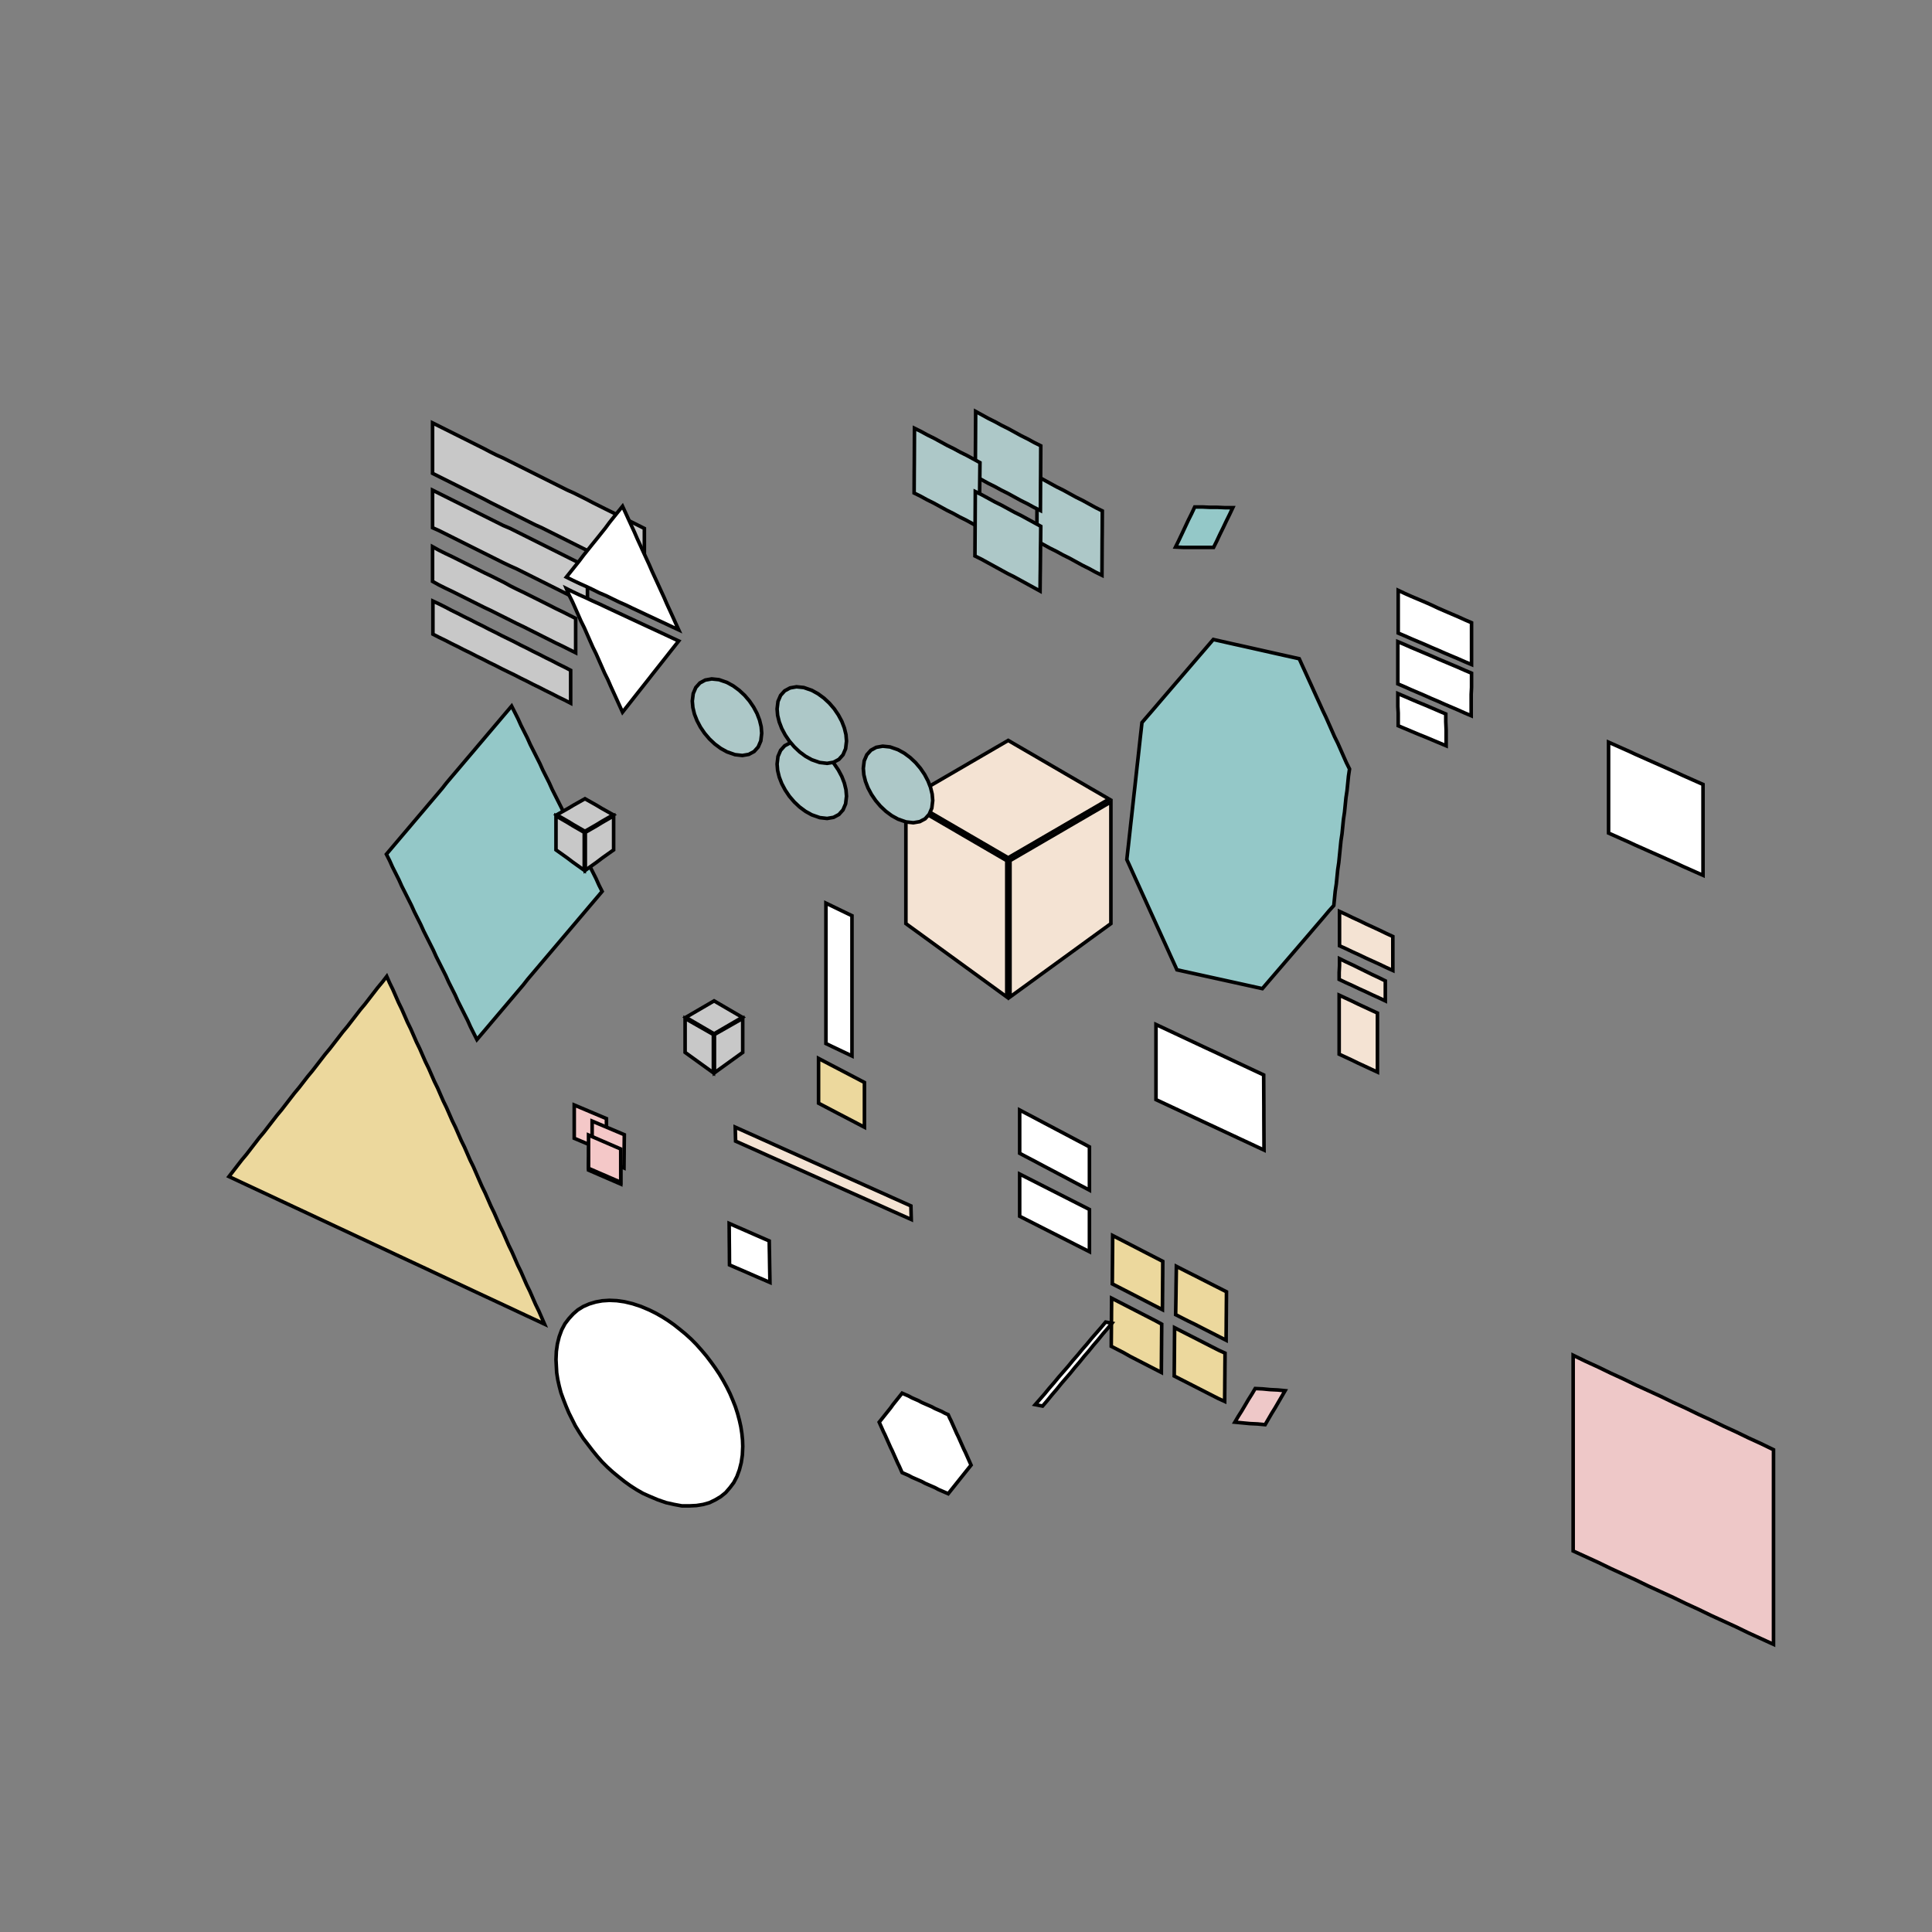 <!DOCTYPE svg>
<svg xmlns="http://www.w3.org/2000/svg" xmlns:xlink="http://www.w3.org/1999/xlink" width="1080" height="1080">
<rect width="100%" height="100%" fill="#808080" stroke="none"/>
<g transform="translate(540,540)">
<g transform="scale(2,2)">
<path stroke="rgb(0,0,0)" stroke-opacity="1" fill="rgb(148,200,200)" fill-opacity="1" id="bb1_2_" d="M-127 -72.65 L-126.1 -70.87 L-125.2 -69.08 L-124.4 -67.29 L-123.5 -65.51 L-122.6 -63.72 L-121.8 -61.93 L-120.9 -60.15 L-120 -58.36 L-119.1 -56.58 L-118.3 -54.79 L-117.4 -53 L-116.5 -51.22 L-115.7 -49.43 L-114.8 -47.64 L-113.9 -45.86 L-113 -44.07 L-112.2 -42.28 L-111.3 -40.5 L-110.4 -38.71 L-109.5 -36.92 L-108.7 -35.14 L-107.8 -33.35 L-106.9 -31.57 L-106.1 -29.78 L-105.2 -27.99 L-104.3 -26.21 L-103.4 -24.42 L-102.6 -22.63 L-101.7 -20.85 L-103 -19.31 L-104.3 -17.78 L-105.6 -16.25 L-106.9 -14.71 L-108.2 -13.18 L-109.5 -11.64 L-110.8 -10.11 L-112.1 -8.577 L-113.4 -7.043 L-114.7 -5.51 L-116 -3.976 L-117.3 -2.442 L-118.6 -0.909 L-119.9 0.625 L-121.2 2.159 L-122.5 3.692 L-123.7 5.226 L-125 6.76 L-126.3 8.293 L-127.6 9.827 L-128.9 11.36 L-130.2 12.89 L-131.5 14.43 L-132.8 15.96 L-134.1 17.5 L-135.4 19.03 L-136.7 20.56 L-137.6 18.78 L-138.5 16.99 L-139.3 15.2 L-140.2 13.42 L-141.1 11.63 L-142 9.844 L-142.8 8.057 L-143.7 6.271 L-144.6 4.485 L-145.4 2.698 L-146.3 0.912 L-147.2 -0.875 L-148.1 -2.661 L-148.9 -4.448 L-149.8 -6.234 L-150.7 -8.021 L-151.6 -9.807 L-152.4 -11.59 L-153.3 -13.38 L-154.2 -15.17 L-155 -16.95 L-155.9 -18.74 L-156.8 -20.53 L-157.7 -22.31 L-158.5 -24.1 L-159.4 -25.89 L-160.3 -27.67 L-161.1 -29.46 L-162 -31.24 L-160.7 -32.78 L-159.4 -34.31 L-158.1 -35.85 L-156.8 -37.38 L-155.5 -38.91 L-154.2 -40.45 L-152.9 -41.98 L-151.6 -43.51 L-150.3 -45.05 L-149 -46.58 L-147.7 -48.11 L-146.4 -49.65 L-145.2 -51.18 L-143.9 -52.72 L-142.6 -54.25 L-141.3 -55.78 L-140 -57.32 L-138.7 -58.85 L-137.4 -60.38 L-136.1 -61.92 L-134.8 -63.45 L-133.5 -64.99 L-132.2 -66.52 L-130.9 -68.05 L-129.6 -69.59 L-128.3 -71.12 L-127 -72.65 Z " />
<path stroke="rgb(0,0,0)" stroke-opacity="1" fill="rgb(236,216,157)" fill-opacity="1" id="pr2_1_" d="M72.7 104.6 L70.94 103.7 L69.18 102.8 L67.41 101.9 L65.65 101 L63.89 100.1 L62.13 99.25 L60.36 98.35 L58.6 97.45 L58.63 95.52 L58.66 93.59 L58.69 91.66 L58.71 89.74 L58.74 87.81 L58.77 85.88 L58.8 83.95 L60.55 84.84 L62.3 85.73 L64.05 86.61 L65.8 87.5 L67.55 88.39 L69.3 89.28 L71.05 90.16 L72.8 91.05 L72.79 92.99 L72.77 94.94 L72.76 96.88 L72.74 98.82 L72.73 100.8 L72.71 102.7 L72.7 104.6 Z " />
<path stroke="rgb(0,0,0)" stroke-opacity="1" fill="rgb(236,216,157)" fill-opacity="1" id="pr1_1_" d="M54.9 96.06 L53.15 95.16 L51.4 94.26 L49.65 93.36 L47.9 92.45 L46.15 91.55 L44.4 90.65 L42.65 89.75 L40.89 88.85 L40.91 86.92 L40.92 84.99 L40.94 83.06 L40.95 81.13 L40.97 79.2 L40.98 77.27 L40.99 75.34 L42.75 76.24 L44.5 77.14 L46.25 78.04 L48 78.94 L49.75 79.85 L51.5 80.75 L53.25 81.65 L55 82.55 L54.99 84.48 L54.98 86.41 L54.96 88.34 L54.95 90.27 L54.93 92.2 L54.92 94.13 L54.9 96.06 Z " />
<path stroke="rgb(0,0,0)" stroke-opacity="1" fill="rgb(236,216,157)" fill-opacity="1" id="pr3_1_" d="M54.6 113.6 L52.85 112.7 L51.1 111.8 L49.35 110.9 L47.6 110 L45.85 109.1 L44.1 108.1 L42.35 107.2 L40.6 106.3 L40.61 104.4 L40.63 102.5 L40.64 100.6 L40.66 98.64 L40.67 96.71 L40.69 94.78 L40.7 92.85 L42.45 93.75 L44.2 94.65 L45.95 95.55 L47.7 96.45 L49.45 97.35 L51.2 98.25 L52.95 99.15 L54.7 100.1 L54.69 102 L54.67 103.9 L54.66 105.8 L54.64 107.8 L54.63 109.7 L54.61 111.6 L54.6 113.6 Z " />
<path stroke="rgb(0,0,0)" stroke-opacity="1" fill="rgb(236,216,157)" fill-opacity="1" id="pr4_1_" d="M72.3 121.7 L70.54 120.9 L68.77 120 L67.01 119.1 L65.25 118.2 L63.49 117.3 L61.73 116.4 L59.96 115.5 L58.2 114.6 L58.21 112.7 L58.23 110.8 L58.24 108.9 L58.26 106.9 L58.27 105 L58.29 103.1 L58.3 101.1 L60.06 102 L61.82 102.9 L63.59 103.8 L65.35 104.7 L67.11 105.6 L68.87 106.5 L70.64 107.4 L72.4 108.2 L72.39 110.2 L72.37 112.1 L72.36 114 L72.34 116 L72.33 117.9 L72.31 119.8 L72.3 121.7 Z " />
<path stroke="rgb(0,0,0)" stroke-opacity="1" fill="rgb(238,200,200)" fill-opacity="1" id="ll1_1_" d="M225.7 189.6 L222.2 188 L218.7 186.4 L215.2 184.7 L211.7 183.1 L208.2 181.5 L204.7 179.8 L201.2 178.2 L197.7 176.5 L194.2 174.9 L190.7 173.3 L187.2 171.6 L183.7 170 L180.2 168.4 L176.7 166.7 L173.2 165.1 L169.7 163.5 L169.7 159.6 L169.7 155.7 L169.7 151.8 L169.7 147.8 L169.7 143.9 L169.7 140 L169.7 136.1 L169.7 132.2 L169.7 128.3 L169.7 124.4 L169.7 120.5 L169.7 116.6 L169.7 112.7 L169.7 108.8 L173.2 110.5 L176.7 112.1 L180.2 113.8 L183.7 115.4 L187.2 117.1 L190.7 118.7 L194.2 120.3 L197.7 122 L201.2 123.6 L204.7 125.3 L208.2 126.9 L211.7 128.6 L215.2 130.2 L218.7 131.9 L222.2 133.5 L225.7 135.2 L225.7 139.1 L225.7 143 L225.7 146.8 L225.7 150.7 L225.7 154.6 L225.7 158.5 L225.7 162.4 L225.7 166.3 L225.7 170.2 L225.7 174.1 L225.7 178 L225.7 181.9 L225.7 185.7 L225.7 189.6 Z " />
<path stroke="rgb(0,0,0)" stroke-opacity="1" fill="rgb(255,255,255)" fill-opacity="1" id="cl1_1_" d="M40.79 99.84 L39.5 101.4 L38.2 102.9 L36.91 104.5 L35.62 106 L34.33 107.6 L33.03 109.1 L31.74 110.7 L30.45 112.2 L29.16 113.8 L27.86 115.3 L26.57 116.8 L25.28 118.4 L23.99 119.9 L22.69 121.5 L21.4 123 L19.35 122.6 L20.66 121.1 L21.97 119.6 L23.28 118 L24.59 116.5 L25.91 114.9 L27.22 113.4 L28.53 111.9 L29.84 110.3 L31.15 108.8 L32.47 107.2 L33.78 105.7 L35.09 104.1 L36.4 102.6 L37.71 101.1 L39.03 99.52 L40.79 99.84 Z " />
<path stroke="rgb(0,0,0)" stroke-opacity="1" fill="rgb(255,255,255)" fill-opacity="1" id="a5_2_" d="M206 -50.75 L204.1 -51.59 L202.2 -52.44 L200.3 -53.28 L198.5 -54.12 L196.6 -54.96 L194.7 -55.81 L192.8 -56.65 L190.9 -57.49 L189 -58.34 L187.1 -59.18 L185.3 -60.02 L183.4 -60.86 L181.5 -61.71 L179.6 -62.55 L179.6 -60.6 L179.6 -58.64 L179.6 -56.69 L179.6 -54.73 L179.6 -52.78 L179.6 -50.83 L179.6 -48.87 L179.6 -46.92 L179.6 -44.97 L179.6 -43.01 L179.6 -41.06 L179.6 -39.1 L179.6 -37.15 L181.5 -36.31 L183.4 -35.46 L185.3 -34.62 L187.1 -33.78 L189 -32.94 L190.9 -32.09 L192.8 -31.25 L194.7 -30.41 L196.6 -29.56 L198.5 -28.72 L200.3 -27.88 L202.2 -27.04 L204.1 -26.19 L206 -25.35 L206 -27.3 L206 -29.26 L206 -31.21 L206 -33.17 L206 -35.12 L206 -37.07 L206 -39.03 L206 -40.98 L206 -42.93 L206 -44.89 L206 -46.84 L206 -48.8 L206 -50.75 Z " />
<path stroke="rgb(0,0,0)" stroke-opacity="1" fill="rgb(255,255,255)" fill-opacity="1" id="a6_2_" d="M83.3 51.45 L81.52 50.62 L79.75 49.79 L77.97 48.96 L76.19 48.13 L74.42 47.3 L72.64 46.47 L70.86 45.64 L69.09 44.81 L67.31 43.99 L65.54 43.16 L63.76 42.33 L61.98 41.5 L60.21 40.67 L58.43 39.84 L56.65 39.01 L54.88 38.18 L53.1 37.35 L53.1 35.25 L53.1 33.15 L53.1 31.05 L53.1 28.95 L53.1 26.85 L53.1 24.75 L53.1 22.65 L53.1 20.55 L53.1 18.45 L53.1 16.35 L54.87 17.18 L56.64 18.01 L58.41 18.84 L60.18 19.67 L61.95 20.5 L63.72 21.33 L65.49 22.16 L67.26 22.99 L69.04 23.81 L70.81 24.64 L72.58 25.47 L74.35 26.3 L76.12 27.13 L77.89 27.96 L79.66 28.79 L81.43 29.62 L83.2 30.45 L83.21 32.36 L83.22 34.27 L83.23 36.18 L83.24 38.09 L83.25 40 L83.25 41.9 L83.26 43.81 L83.27 45.72 L83.28 47.63 L83.29 49.54 L83.3 51.45 Z " />
<path stroke="rgb(0,0,0)" stroke-opacity="1" fill="rgb(148,200,200)" fill-opacity="1" id="rtr1_2_" d="M74.57 -128.1 L73.67 -126.2 L72.78 -124.4 L71.88 -122.5 L70.99 -120.7 L70.1 -118.8 L69.2 -117 L67.07 -117 L64.95 -117 L62.82 -117 L60.69 -117 L58.57 -117.1 L59.46 -118.9 L60.36 -120.8 L61.25 -122.7 L62.14 -124.6 L63.04 -126.4 L63.93 -128.3 L66.06 -128.3 L68.19 -128.2 L70.31 -128.2 L72.44 -128.1 L74.57 -128.1 Z " />
<path stroke="rgb(0,0,0)" stroke-opacity="1" fill="rgb(238,200,200)" fill-opacity="1" id="sg1_2_" d="M75.15 127.5 L76.09 125.9 L77.04 124.4 L77.99 122.8 L78.93 121.2 L79.88 119.7 L80.83 118.1 L82.92 118.2 L85.01 118.4 L87.1 118.5 L89.19 118.7 L88.26 120.3 L87.33 121.9 L86.4 123.5 L85.47 125 L84.54 126.6 L83.61 128.2 L81.49 128 L79.38 127.9 L77.26 127.7 L75.15 127.5 Z " />
<path stroke="rgb(0,0,0)" stroke-opacity="1" fill="rgb(255,255,255)" fill-opacity="1" id="a12_2_" d="M-54.8 88.45 L-56.68 87.63 L-58.57 86.82 L-60.45 86 L-62.33 85.18 L-64.22 84.37 L-66.1 83.55 L-66.12 81.62 L-66.13 79.68 L-66.15 77.75 L-66.17 75.82 L-66.18 73.88 L-66.2 71.95 L-64.33 72.77 L-62.47 73.58 L-60.6 74.4 L-58.73 75.22 L-56.87 76.03 L-55 76.85 L-54.97 78.78 L-54.93 80.72 L-54.9 82.65 L-54.87 84.58 L-54.83 86.52 L-54.8 88.45 Z " />
<path stroke="rgb(0,0,0)" stroke-opacity="1" fill="rgb(255,255,255)" fill-opacity="1" id="secscl1_2_" d="M-31.87 25.15 L-32.78 24.71 L-33.69 24.28 L-34.6 23.85 L-35.51 23.41 L-36.42 22.98 L-37.33 22.55 L-38.24 22.11 L-39.15 21.68 L-39.15 20.7 L-39.15 19.72 L-39.15 18.73 L-39.15 17.75 L-39.15 16.77 L-39.15 15.79 L-39.15 14.81 L-39.15 13.83 L-39.15 12.85 L-39.15 11.86 L-39.15 10.88 L-39.15 9.902 L-39.15 8.921 L-39.15 7.94 L-39.15 6.958 L-39.15 5.977 L-39.15 4.996 L-39.15 4.015 L-39.15 3.033 L-39.15 2.052 L-39.15 1.071 L-39.15 0.089 L-39.15 -0.892 L-39.15 -1.873 L-39.15 -2.854 L-39.15 -3.836 L-39.15 -4.817 L-39.15 -5.798 L-39.15 -6.78 L-39.15 -7.761 L-39.15 -8.742 L-39.15 -9.723 L-39.15 -10.7 L-39.15 -11.69 L-39.15 -12.67 L-39.15 -13.65 L-39.15 -14.63 L-39.15 -15.61 L-39.15 -16.59 L-39.15 -17.57 L-38.24 -17.13 L-37.33 -16.69 L-36.42 -16.25 L-35.51 -15.81 L-34.6 -15.37 L-33.69 -14.93 L-32.78 -14.49 L-31.87 -14.06 L-31.87 -13.07 L-31.87 -12.09 L-31.87 -11.11 L-31.87 -10.13 L-31.87 -9.155 L-31.87 -8.175 L-31.87 -7.195 L-31.87 -6.215 L-31.87 -5.235 L-31.87 -4.255 L-31.87 -3.274 L-31.87 -2.294 L-31.87 -1.314 L-31.87 -0.334 L-31.87 0.646 L-31.87 1.626 L-31.87 2.606 L-31.87 3.586 L-31.87 4.566 L-31.87 5.546 L-31.87 6.526 L-31.87 7.506 L-31.87 8.486 L-31.87 9.466 L-31.87 10.45 L-31.87 11.43 L-31.87 12.41 L-31.87 13.39 L-31.87 14.37 L-31.87 15.35 L-31.87 16.33 L-31.87 17.31 L-31.87 18.29 L-31.87 19.27 L-31.87 20.25 L-31.87 21.23 L-31.87 22.21 L-31.87 23.19 L-31.87 24.17 L-31.87 25.15 Z " />
<path stroke="rgb(0,0,0)" stroke-opacity="1" fill="rgb(255,255,255)" fill-opacity="1" id="a7_1_" d="M141.3 -84.25 L139.4 -85.05 L137.6 -85.85 L135.7 -86.65 L133.8 -87.45 L132 -88.25 L130.1 -89.05 L128.3 -89.85 L126.4 -90.65 L124.5 -91.45 L122.7 -92.25 L120.8 -93.05 L120.8 -95.03 L120.8 -97.02 L120.8 -99 L120.8 -101 L120.8 -103 L120.8 -105 L122.7 -104.1 L124.5 -103.3 L126.4 -102.5 L128.3 -101.7 L130.1 -100.9 L132 -100 L133.8 -99.22 L135.7 -98.4 L137.6 -97.59 L139.4 -96.77 L141.3 -95.95 L141.3 -94 L141.3 -92.05 L141.3 -90.1 L141.3 -88.15 L141.3 -86.2 L141.3 -84.25 Z " />
<path stroke="rgb(0,0,0)" stroke-opacity="1" fill="rgb(255,255,255)" fill-opacity="1" id="a8_1_" d="M141.2 -69.95 L139.3 -70.76 L137.5 -71.57 L135.6 -72.38 L133.7 -73.19 L131.9 -74 L130 -74.8 L128.2 -75.61 L126.3 -76.42 L124.4 -77.23 L122.6 -78.04 L120.7 -78.85 L120.7 -80.82 L120.7 -82.78 L120.7 -84.75 L120.7 -86.72 L120.7 -88.68 L120.7 -90.65 L122.6 -89.85 L124.4 -89.05 L126.3 -88.25 L128.2 -87.45 L130.1 -86.65 L131.9 -85.85 L133.8 -85.05 L135.7 -84.25 L137.6 -83.45 L139.4 -82.65 L141.3 -81.85 L141.3 -79.87 L141.3 -77.88 L141.2 -75.9 L141.2 -73.92 L141.2 -71.93 L141.2 -69.95 Z " />
<path stroke="rgb(0,0,0)" stroke-opacity="1" fill="rgb(255,255,255)" fill-opacity="1" id="a9_1_" d="M134.2 -61.55 L132.3 -62.35 L130.4 -63.15 L128.5 -63.95 L126.5 -64.75 L124.6 -65.55 L122.7 -66.35 L120.8 -67.15 L120.8 -68.95 L120.8 -70.75 L120.7 -72.55 L120.7 -74.35 L120.7 -76.15 L122.6 -75.34 L124.5 -74.52 L126.4 -73.71 L128.4 -72.89 L130.3 -72.08 L132.2 -71.26 L134.1 -70.45 L134.1 -68.23 L134.2 -66 L134.2 -63.77 L134.2 -61.55 Z " />
<path stroke="rgb(0,0,0)" stroke-opacity="1" fill="rgb(255,255,255)" fill-opacity="1" id="a17_1_" d="M34.5 62.65 L32.73 61.71 L30.95 60.78 L29.18 59.84 L27.41 58.9 L25.64 57.97 L23.86 57.03 L22.09 56.1 L20.32 55.16 L18.55 54.22 L16.77 53.29 L15 52.35 L15 50.33 L15 48.32 L15 46.3 L15 44.28 L15 42.27 L15 40.25 L16.77 41.19 L18.55 42.12 L20.32 43.06 L22.09 44 L23.86 44.93 L25.64 45.87 L27.41 46.8 L29.18 47.74 L30.95 48.68 L32.73 49.61 L34.5 50.55 L34.5 52.57 L34.5 54.58 L34.5 56.6 L34.5 58.62 L34.5 60.63 L34.5 62.65 Z " />
<path stroke="rgb(0,0,0)" stroke-opacity="1" fill="rgb(255,255,255)" fill-opacity="1" id="a16_1_" d="M34.5 79.85 L32.73 78.95 L30.95 78.05 L29.18 77.15 L27.41 76.25 L25.64 75.35 L23.86 74.45 L22.09 73.55 L20.32 72.65 L18.55 71.75 L16.77 70.85 L15 69.95 L15 67.98 L15 66.02 L15 64.05 L15 62.08 L15 60.12 L15 58.15 L16.77 59.05 L18.55 59.95 L20.32 60.85 L22.09 61.75 L23.86 62.65 L25.64 63.55 L27.41 64.45 L29.18 65.35 L30.95 66.25 L32.73 67.15 L34.5 68.05 L34.5 70.02 L34.5 71.98 L34.5 73.95 L34.5 75.92 L34.5 77.88 L34.5 79.85 Z " />
<path stroke="rgb(0,0,0)" stroke-opacity="1" fill="rgb(236,216,157)" fill-opacity="1" id="scltrs1_1_" d="M-28.39 45.06 L-30.22 44.1 L-32.05 43.14 L-33.89 42.18 L-35.72 41.23 L-37.55 40.27 L-39.38 39.31 L-41.21 38.35 L-41.21 36.27 L-41.21 34.18 L-41.21 32.1 L-41.21 30.01 L-41.21 27.93 L-41.21 25.84 L-39.38 26.8 L-37.55 27.76 L-35.72 28.71 L-33.89 29.67 L-32.05 30.63 L-30.22 31.59 L-28.39 32.55 L-28.39 34.63 L-28.39 36.72 L-28.39 38.8 L-28.39 40.89 L-28.39 42.97 L-28.39 45.06 Z " />
<path stroke="rgb(0,0,0)" stroke-opacity="1" fill="rgb(244,227,211)" fill-opacity="1" id="a15_1_" d="M119.3 1.25 L117.4 0.388 L115.6 -0.475 L113.7 -1.338 L111.8 -2.2 L110 -3.063 L108.1 -3.925 L106.3 -4.788 L104.4 -5.65 L104.4 -7.57 L104.4 -9.49 L104.4 -11.41 L104.4 -13.33 L104.4 -15.25 L106.3 -14.38 L108.1 -13.5 L110 -12.63 L111.8 -11.75 L113.7 -10.88 L115.6 -10 L117.4 -9.125 L119.3 -8.25 L119.3 -6.35 L119.3 -4.45 L119.3 -2.55 L119.3 -0.65 L119.3 1.25 Z " />
<path stroke="rgb(0,0,0)" stroke-opacity="1" fill="rgb(244,227,211)" fill-opacity="1" id="a14_1_" d="M117.2 9.75 L115.4 8.893 L113.5 8.036 L111.7 7.179 L109.8 6.321 L108 5.464 L106.1 4.607 L104.3 3.75 L104.3 1.817 L104.4 -0.117 L104.4 -2.05 L106.2 -1.164 L108.1 -0.279 L109.9 0.607 L111.7 1.493 L113.5 2.379 L115.4 3.264 L117.2 4.15 L117.2 6.017 L117.2 7.883 L117.2 9.75 Z " />
<path stroke="rgb(0,0,0)" stroke-opacity="1" fill="rgb(244,227,211)" fill-opacity="1" id="a13_1_" d="M115 29.65 L113.2 28.82 L111.4 27.98 L109.6 27.15 L107.9 26.32 L106.1 25.48 L104.3 24.65 L104.3 22.59 L104.3 20.52 L104.3 18.46 L104.3 16.4 L104.3 14.34 L104.3 12.27 L104.3 10.21 L104.3 8.15 L106.1 8.983 L107.9 9.817 L109.6 10.65 L111.4 11.48 L113.2 12.32 L115 13.15 L115 15.21 L115 17.27 L115 19.34 L115 21.4 L115 23.46 L115 25.52 L115 27.59 L115 29.65 Z " />
<path stroke="rgb(0,0,0)" stroke-opacity="1" fill="rgb(200,200,200)" fill-opacity="1" id="a1_2_" d="M-110.5 -73.45 L-112.2 -74.33 L-114 -75.2 L-115.7 -76.08 L-117.5 -76.96 L-119.2 -77.84 L-121 -78.71 L-122.7 -79.59 L-124.5 -80.47 L-126.2 -81.35 L-128 -82.22 L-129.8 -83.1 L-131.5 -83.98 L-133.3 -84.85 L-135 -85.73 L-136.8 -86.61 L-138.5 -87.49 L-140.3 -88.36 L-142 -89.24 L-143.8 -90.12 L-145.5 -91 L-147.3 -91.87 L-149 -92.75 L-149 -94.61 L-149 -96.47 L-149 -98.33 L-149 -100.2 L-149 -102 L-147.3 -101.2 L-145.5 -100.3 L-143.8 -99.4 L-142 -98.52 L-140.3 -97.64 L-138.5 -96.76 L-136.8 -95.88 L-135 -95 L-133.3 -94.11 L-131.5 -93.23 L-129.8 -92.35 L-128 -91.47 L-126.2 -90.59 L-124.5 -89.7 L-122.7 -88.82 L-121 -87.94 L-119.2 -87.06 L-117.5 -86.18 L-115.7 -85.3 L-114 -84.41 L-112.2 -83.53 L-110.5 -82.65 L-110.5 -80.81 L-110.5 -78.97 L-110.5 -77.13 L-110.5 -75.29 L-110.5 -73.45 Z " />
<path stroke="rgb(0,0,0)" stroke-opacity="1" fill="rgb(200,200,200)" fill-opacity="1" id="a4_2_" d="M-89.9 -108.2 L-91.69 -109 L-93.49 -109.9 L-95.28 -110.8 L-97.08 -111.7 L-98.87 -112.6 L-100.7 -113.5 L-102.5 -114.4 L-104.3 -115.3 L-106 -116.2 L-107.8 -117.1 L-109.6 -118 L-111.4 -118.9 L-113.2 -119.8 L-115 -120.7 L-116.8 -121.6 L-118.6 -122.5 L-120.4 -123.3 L-122.2 -124.2 L-124 -125.1 L-125.8 -126 L-127.6 -126.9 L-129.4 -127.8 L-131.2 -128.7 L-133 -129.6 L-134.7 -130.5 L-136.5 -131.4 L-138.3 -132.3 L-140.1 -133.2 L-141.9 -134.1 L-143.7 -135 L-145.5 -135.9 L-147.3 -136.8 L-149.1 -137.7 L-149.1 -139.7 L-149.1 -141.7 L-149.1 -143.7 L-149.1 -145.7 L-149.1 -147.7 L-149.1 -149.7 L-149.1 -151.8 L-147.3 -150.9 L-145.5 -150 L-143.7 -149.1 L-141.9 -148.2 L-140.1 -147.3 L-138.3 -146.4 L-136.5 -145.5 L-134.7 -144.6 L-133 -143.7 L-131.2 -142.8 L-129.4 -142 L-127.6 -141.1 L-125.8 -140.2 L-124 -139.3 L-122.2 -138.4 L-120.4 -137.5 L-118.6 -136.6 L-116.8 -135.7 L-115 -134.8 L-113.2 -133.9 L-111.4 -133 L-109.6 -132.2 L-107.8 -131.3 L-106 -130.4 L-104.3 -129.5 L-102.5 -128.6 L-100.7 -127.7 L-98.87 -126.8 L-97.08 -125.9 L-95.28 -125 L-93.49 -124.1 L-91.69 -123.2 L-89.9 -122.3 L-89.9 -120.3 L-89.9 -118.3 L-89.9 -116.3 L-89.9 -114.2 L-89.9 -112.2 L-89.9 -110.2 L-89.9 -108.2 Z " />
<path stroke="rgb(0,0,0)" stroke-opacity="1" fill="rgb(200,200,200)" fill-opacity="1" id="a2_1_" d="M-109.1 -87.55 L-110.9 -88.45 L-112.7 -89.36 L-114.6 -90.26 L-116.4 -91.17 L-118.2 -92.07 L-120 -92.98 L-121.8 -93.88 L-123.6 -94.79 L-125.5 -95.69 L-127.3 -96.6 L-129.1 -97.5 L-130.9 -98.4 L-132.7 -99.31 L-134.6 -100.2 L-136.4 -101.1 L-138.2 -102 L-140 -102.9 L-141.8 -103.8 L-143.6 -104.7 L-145.5 -105.6 L-147.3 -106.5 L-149.1 -107.5 L-149.1 -109.4 L-149.1 -111.3 L-149.1 -113.3 L-149.1 -115.2 L-149.1 -117.2 L-147.3 -116.2 L-145.5 -115.3 L-143.6 -114.4 L-141.8 -113.5 L-140 -112.6 L-138.2 -111.7 L-136.4 -110.8 L-134.6 -109.9 L-132.7 -109 L-130.9 -108.1 L-129.1 -107.2 L-127.3 -106.2 L-125.5 -105.3 L-123.6 -104.4 L-121.8 -103.5 L-120 -102.6 L-118.2 -101.7 L-116.4 -100.8 L-114.6 -99.88 L-112.7 -98.97 L-110.9 -98.06 L-109.1 -97.15 L-109.1 -95.23 L-109.1 -93.31 L-109.1 -91.39 L-109.1 -89.47 L-109.1 -87.55 Z " />
<path stroke="rgb(0,0,0)" stroke-opacity="1" fill="rgb(200,200,200)" fill-opacity="1" id="a3_1_" d="M-105.8 -101.2 L-107.6 -102 L-109.4 -102.9 L-111.2 -103.8 L-113 -104.7 L-114.8 -105.6 L-116.6 -106.5 L-118.4 -107.4 L-120.2 -108.3 L-122 -109.2 L-123.8 -110.1 L-125.6 -111 L-127.4 -111.8 L-129.3 -112.7 L-131.1 -113.6 L-132.9 -114.5 L-134.7 -115.4 L-136.5 -116.3 L-138.3 -117.2 L-140.1 -118.1 L-141.9 -119 L-143.7 -119.9 L-145.5 -120.8 L-147.3 -121.7 L-149.1 -122.5 L-149.1 -124.6 L-149.1 -126.7 L-149.1 -128.8 L-149.1 -130.9 L-149.1 -133 L-147.3 -132.1 L-145.5 -131.2 L-143.7 -130.3 L-141.9 -129.4 L-140.1 -128.5 L-138.3 -127.6 L-136.5 -126.7 L-134.7 -125.8 L-132.9 -124.9 L-131.1 -124 L-129.3 -123.1 L-127.4 -122.3 L-125.6 -121.4 L-123.8 -120.5 L-122 -119.6 L-120.2 -118.7 L-118.4 -117.8 L-116.6 -116.9 L-114.8 -116 L-113 -115.1 L-111.2 -114.2 L-109.4 -113.3 L-107.6 -112.4 L-105.8 -111.5 L-105.8 -109.5 L-105.8 -107.4 L-105.8 -105.3 L-105.8 -103.2 L-105.8 -101.2 Z " />
<path stroke="rgb(0,0,0)" stroke-opacity="1" fill="rgb(244,227,211)" fill-opacity="1" id="a11_1_" d="M-15.3 70.85 L-17.12 70.04 L-18.94 69.23 L-20.76 68.42 L-22.57 67.61 L-24.39 66.79 L-26.21 65.98 L-28.03 65.17 L-29.85 64.36 L-31.67 63.55 L-33.49 62.74 L-35.3 61.93 L-37.12 61.12 L-38.94 60.31 L-40.76 59.49 L-42.58 58.68 L-44.4 57.87 L-46.21 57.06 L-48.03 56.25 L-49.85 55.44 L-51.67 54.63 L-53.49 53.82 L-55.31 53.01 L-57.13 52.19 L-58.94 51.38 L-60.76 50.57 L-62.58 49.76 L-64.4 48.95 L-64.45 47 L-64.5 45.05 L-62.68 45.86 L-60.86 46.68 L-59.04 47.49 L-57.23 48.31 L-55.41 49.12 L-53.59 49.94 L-51.77 50.75 L-49.95 51.57 L-48.13 52.38 L-46.31 53.2 L-44.5 54.01 L-42.68 54.83 L-40.86 55.64 L-39.04 56.46 L-37.22 57.27 L-35.4 58.09 L-33.59 58.9 L-31.77 59.72 L-29.95 60.53 L-28.13 61.35 L-26.31 62.16 L-24.49 62.98 L-22.67 63.79 L-20.86 64.61 L-19.04 65.42 L-17.22 66.24 L-15.4 67.05 L-15.35 68.95 L-15.3 70.85 Z " />
<path stroke="rgb(0,0,0)" stroke-opacity="1" fill="rgb(244,200,200)" fill-opacity="1" id="fus1_1_" d="M-100.5 51.95 L-102.3 51.19 L-104.1 50.43 L-105.9 49.67 L-107.7 48.91 L-109.5 48.15 L-109.5 46.29 L-109.5 44.43 L-109.5 42.57 L-109.5 40.71 L-109.5 38.85 L-107.7 39.61 L-105.9 40.37 L-104.1 41.13 L-102.3 41.89 L-100.5 42.65 L-100.5 44.51 L-100.5 46.37 L-100.5 48.23 L-100.5 50.09 L-100.5 51.95 Z " />
<path stroke="rgb(0,0,0)" stroke-opacity="1" fill="rgb(244,200,200)" fill-opacity="1" id="fus2_1_" d="M-96.5 60.95 L-98.3 60.17 L-100.1 59.39 L-101.9 58.61 L-103.7 57.83 L-105.5 57.05 L-105.5 55.17 L-105.4 53.29 L-105.4 51.41 L-105.3 49.53 L-105.3 47.65 L-103.5 48.41 L-101.8 49.17 L-100 49.93 L-98.26 50.69 L-96.5 51.45 L-96.5 53.35 L-96.5 55.25 L-96.5 57.15 L-96.5 59.05 L-96.5 60.95 Z " />
<path stroke="rgb(0,0,0)" stroke-opacity="1" fill="rgb(244,200,200)" fill-opacity="1" id="fus3_1_" d="M-95.6 56.45 L-97.38 55.69 L-99.16 54.93 L-100.9 54.17 L-102.7 53.41 L-104.5 52.65 L-104.5 50.79 L-104.5 48.93 L-104.5 47.07 L-104.5 45.21 L-104.5 43.35 L-102.7 44.11 L-100.9 44.87 L-99.1 45.63 L-97.3 46.39 L-95.5 47.15 L-95.52 49.01 L-95.54 50.87 L-95.56 52.73 L-95.58 54.59 L-95.6 56.45 Z " />
<path stroke="rgb(0,0,0)" stroke-opacity="1" fill="rgb(244,200,200)" fill-opacity="1" id="fus4_1_" d="M-96.5 60.45 L-98.3 59.67 L-100.1 58.89 L-101.9 58.11 L-103.7 57.33 L-105.5 56.55 L-105.5 54.69 L-105.5 52.83 L-105.5 50.97 L-105.5 49.11 L-105.5 47.25 L-103.7 48.03 L-101.9 48.81 L-100.1 49.59 L-98.3 50.37 L-96.5 51.15 L-96.5 53.01 L-96.5 54.87 L-96.5 56.73 L-96.5 58.59 L-96.5 60.45 Z " />
<path stroke="rgb(0,0,0)" stroke-opacity="1" fill="rgb(173,200,200)" fill-opacity="1" id="swap1_1_" d="M38 -109.2 L36.18 -110.1 L34.36 -111.1 L32.54 -112 L30.72 -113 L28.9 -114 L27.08 -114.9 L25.26 -115.9 L23.44 -116.8 L21.62 -117.8 L19.8 -118.8 L19.81 -120.8 L19.82 -122.8 L19.83 -124.8 L19.84 -126.8 L19.85 -128.8 L19.87 -130.8 L19.88 -132.8 L19.89 -134.8 L19.9 -136.9 L21.72 -135.9 L23.54 -134.9 L25.36 -133.9 L27.18 -133 L29 -132 L30.82 -131 L32.64 -130.1 L34.46 -129.1 L36.28 -128.1 L38.1 -127.2 L38.09 -125.2 L38.08 -123.2 L38.07 -121.2 L38.05 -119.2 L38.04 -117.2 L38.03 -115.2 L38.02 -113.2 L38.01 -111.2 L38 -109.2 Z " />
<path stroke="rgb(0,0,0)" stroke-opacity="1" fill="rgb(173,200,200)" fill-opacity="1" id="swap3_1_" d="M20.8 -127.3 L18.98 -128.2 L17.16 -129.2 L15.34 -130.1 L13.52 -131.1 L11.7 -132.1 L9.88 -133 L8.06 -134 L6.24 -134.9 L4.42 -135.9 L2.6 -136.9 L2.611 -138.9 L2.622 -140.9 L2.633 -142.9 L2.644 -144.9 L2.656 -146.9 L2.667 -148.9 L2.678 -150.9 L2.689 -152.9 L2.7 -155 L4.52 -154 L6.34 -153 L8.16 -152.1 L9.98 -151.1 L11.8 -150.2 L13.62 -149.2 L15.44 -148.2 L17.26 -147.3 L19.08 -146.3 L20.9 -145.4 L20.89 -143.3 L20.88 -141.3 L20.87 -139.3 L20.86 -137.3 L20.84 -135.3 L20.83 -133.3 L20.82 -131.3 L20.81 -129.3 L20.8 -127.3 Z " />
<path stroke="rgb(0,0,0)" stroke-opacity="1" fill="rgb(173,200,200)" fill-opacity="1" id="swap2_1_" d="M3.701 -122.6 L1.881 -123.6 L0.061 -124.6 L-1.759 -125.5 L-3.579 -126.5 L-5.399 -127.4 L-7.219 -128.4 L-9.039 -129.4 L-10.86 -130.3 L-12.68 -131.3 L-14.5 -132.2 L-14.49 -134.3 L-14.48 -136.3 L-14.47 -138.3 L-14.45 -140.3 L-14.44 -142.3 L-14.43 -144.3 L-14.42 -146.3 L-14.41 -148.3 L-14.4 -150.3 L-12.57 -149.4 L-10.74 -148.4 L-8.909 -147.5 L-7.079 -146.5 L-5.249 -145.5 L-3.419 -144.6 L-1.589 -143.6 L0.241 -142.7 L2.071 -141.7 L3.901 -140.7 L3.879 -138.7 L3.857 -136.7 L3.835 -134.7 L3.812 -132.7 L3.79 -130.7 L3.768 -128.7 L3.746 -126.7 L3.723 -124.7 L3.701 -122.6 Z " />
<path stroke="rgb(0,0,0)" stroke-opacity="1" fill="rgb(173,200,200)" fill-opacity="1" id="swap4_1_" d="M20.7 -104.8 L18.88 -105.8 L17.06 -106.8 L15.24 -107.8 L13.42 -108.8 L11.6 -109.7 L9.78 -110.7 L7.96 -111.7 L6.14 -112.7 L4.32 -113.7 L2.5 -114.6 L2.511 -116.6 L2.522 -118.6 L2.533 -120.6 L2.544 -122.6 L2.556 -124.6 L2.567 -126.6 L2.578 -128.6 L2.589 -130.6 L2.6 -132.6 L4.43 -131.7 L6.26 -130.7 L8.09 -129.7 L9.92 -128.8 L11.75 -127.8 L13.58 -126.8 L15.41 -125.9 L17.24 -124.9 L19.07 -123.9 L20.9 -122.9 L20.88 -120.9 L20.86 -118.9 L20.83 -116.9 L20.81 -114.9 L20.79 -112.9 L20.77 -110.9 L20.74 -108.9 L20.72 -106.9 L20.7 -104.8 Z " />
<path stroke="rgb(0,0,0)" stroke-opacity="1" fill="rgb(244,227,211)" fill-opacity="1" id="a10_5_" d="M40 -46.65 L38.24 -45.63 L36.48 -44.6 L34.71 -43.57 L32.95 -42.55 L31.19 -41.53 L29.42 -40.5 L27.66 -39.48 L25.9 -38.45 L24.14 -37.43 L22.37 -36.4 L20.61 -35.38 L18.85 -34.35 L17.09 -33.33 L15.32 -32.3 L13.56 -31.28 L11.8 -30.25 L10.04 -31.28 L8.275 -32.3 L6.512 -33.33 L4.75 -34.35 L2.987 -35.38 L1.225 -36.4 L-0.537 -37.43 L-2.3 -38.45 L-4.063 -39.48 L-5.825 -40.5 L-7.587 -41.53 L-9.35 -42.55 L-11.11 -43.57 L-12.87 -44.6 L-14.64 -45.63 L-16.4 -46.65 L-14.64 -47.68 L-12.87 -48.7 L-11.11 -49.72 L-9.35 -50.75 L-7.587 -51.77 L-5.825 -52.8 L-4.063 -53.82 L-2.3 -54.85 L-0.537 -55.87 L1.225 -56.9 L2.987 -57.92 L4.75 -58.95 L6.512 -59.97 L8.275 -61 L10.04 -62.02 L11.8 -63.05 L13.56 -62.02 L15.32 -61 L17.09 -59.97 L18.85 -58.95 L20.61 -57.92 L22.37 -56.9 L24.14 -55.87 L25.9 -54.85 L27.66 -53.82 L29.42 -52.8 L31.19 -51.77 L32.95 -50.75 L34.71 -49.72 L36.48 -48.7 L38.24 -47.68 L40 -46.65 Z " />
<path stroke="rgb(0,0,0)" stroke-opacity="1" fill="rgb(244,227,211)" fill-opacity="1" id="a10_4_" d="M40.5 -11.85 L40.5 -13.85 L40.5 -15.85 L40.5 -17.85 L40.5 -19.85 L40.5 -21.85 L40.5 -23.85 L40.5 -25.85 L40.5 -27.85 L40.5 -29.85 L40.5 -31.85 L40.5 -33.85 L40.5 -35.85 L40.5 -37.85 L40.5 -39.85 L40.5 -41.85 L40.5 -43.85 L40.5 -45.85 L38.74 -44.83 L36.98 -43.8 L35.21 -42.78 L33.45 -41.75 L31.69 -40.73 L29.92 -39.7 L28.16 -38.68 L26.4 -37.65 L24.64 -36.62 L22.87 -35.6 L21.11 -34.57 L19.35 -33.55 L17.59 -32.52 L15.82 -31.5 L14.06 -30.47 L12.3 -29.45 L12.3 -27.44 L12.3 -25.44 L12.3 -23.43 L12.3 -21.43 L12.3 -19.42 L12.3 -17.42 L12.3 -15.41 L12.3 -13.41 L12.3 -11.4 L12.3 -9.397 L12.3 -7.392 L12.3 -5.387 L12.3 -3.382 L12.3 -1.376 L12.3 0.629 L12.3 2.634 L12.3 4.639 L12.3 6.645 L12.3 8.65 L13.96 7.444 L15.62 6.238 L17.28 5.032 L18.94 3.826 L20.59 2.621 L22.25 1.415 L23.91 0.209 L25.57 -0.997 L27.23 -2.203 L28.89 -3.409 L30.55 -4.615 L32.21 -5.821 L33.86 -7.026 L35.52 -8.232 L37.18 -9.438 L38.84 -10.64 L40.5 -11.85 Z " />
<path stroke="rgb(0,0,0)" stroke-opacity="1" fill="rgb(244,227,211)" fill-opacity="1" id="a10_3_" d="M-16.8 -45.85 L-16.8 -43.85 L-16.8 -41.85 L-16.8 -39.85 L-16.8 -37.85 L-16.8 -35.85 L-16.8 -33.85 L-16.8 -31.85 L-16.8 -29.85 L-16.8 -27.85 L-16.8 -25.85 L-16.8 -23.85 L-16.8 -21.85 L-16.8 -19.85 L-16.8 -17.85 L-16.8 -15.85 L-16.8 -13.85 L-16.8 -11.85 L-15.14 -10.64 L-13.48 -9.438 L-11.82 -8.232 L-10.16 -7.026 L-8.506 -5.821 L-6.847 -4.615 L-5.188 -3.409 L-3.529 -2.203 L-1.871 -0.997 L-0.212 0.209 L1.447 1.415 L3.106 2.621 L4.765 3.826 L6.424 5.032 L8.082 6.238 L9.741 7.444 L11.4 8.65 L11.4 6.645 L11.4 4.639 L11.4 2.634 L11.4 0.629 L11.4 -1.376 L11.4 -3.382 L11.4 -5.387 L11.4 -7.392 L11.4 -9.397 L11.4 -11.4 L11.4 -13.41 L11.4 -15.41 L11.4 -17.42 L11.4 -19.42 L11.4 -21.43 L11.4 -23.43 L11.4 -25.44 L11.4 -27.44 L11.4 -29.45 L9.637 -30.47 L7.875 -31.5 L6.112 -32.52 L4.35 -33.55 L2.587 -34.57 L0.825 -35.6 L-0.938 -36.62 L-2.7 -37.65 L-4.462 -38.68 L-6.225 -39.7 L-7.987 -40.73 L-9.75 -41.75 L-11.51 -42.78 L-13.27 -43.8 L-15.04 -44.83 L-16.8 -45.85 Z " />
<path stroke="rgb(0,0,0)" stroke-opacity="1" fill="rgb(200,200,200)" fill-opacity="1" id="circ1_5_" d="M-62.51 14.35 L-64.09 15.27 L-65.67 16.19 L-67.25 17.11 L-68.83 18.03 L-70.41 18.95 L-71.99 18.03 L-73.57 17.11 L-75.15 16.19 L-76.73 15.27 L-78.31 14.35 L-76.73 13.43 L-75.15 12.51 L-73.57 11.59 L-71.99 10.67 L-70.41 9.748 L-68.83 10.67 L-67.25 11.59 L-65.67 12.51 L-64.09 13.43 L-62.51 14.35 Z " />
<path stroke="rgb(0,0,0)" stroke-opacity="1" fill="rgb(200,200,200)" fill-opacity="1" id="circ1_4_" d="M-62.41 24.15 L-62.41 22.25 L-62.41 20.35 L-62.41 18.45 L-62.41 16.55 L-62.41 14.65 L-63.99 15.55 L-65.57 16.45 L-67.15 17.35 L-68.73 18.25 L-70.31 19.15 L-70.31 21.29 L-70.31 23.43 L-70.31 25.57 L-70.31 27.71 L-70.31 29.85 L-68.73 28.71 L-67.15 27.57 L-65.57 26.43 L-63.99 25.29 L-62.41 24.15 Z " />
<path stroke="rgb(0,0,0)" stroke-opacity="1" fill="rgb(200,200,200)" fill-opacity="1" id="circ1_3_" d="M-78.51 14.65 L-78.51 16.55 L-78.51 18.45 L-78.51 20.35 L-78.51 22.25 L-78.51 24.15 L-76.93 25.29 L-75.35 26.43 L-73.77 27.57 L-72.19 28.71 L-70.61 29.85 L-70.61 27.71 L-70.61 25.57 L-70.61 23.43 L-70.61 21.29 L-70.61 19.15 L-72.19 18.25 L-73.77 17.35 L-75.35 16.45 L-76.93 15.55 L-78.51 14.65 Z " />
<path stroke="rgb(0,0,0)" stroke-opacity="1" fill="rgb(200,200,200)" fill-opacity="1" id="circ2_5_" d="M-98.59 -42.25 L-100.2 -41.33 L-101.8 -40.41 L-103.3 -39.49 L-104.9 -38.57 L-106.5 -37.65 L-108.1 -38.57 L-109.7 -39.49 L-111.2 -40.41 L-112.8 -41.33 L-114.4 -42.25 L-112.8 -43.15 L-111.2 -44.05 L-109.7 -44.95 L-108.1 -45.85 L-106.5 -46.75 L-104.9 -45.85 L-103.3 -44.95 L-101.8 -44.05 L-100.2 -43.15 L-98.59 -42.25 Z " />
<path stroke="rgb(0,0,0)" stroke-opacity="1" fill="rgb(200,200,200)" fill-opacity="1" id="circ2_4_" d="M-98.49 -32.45 L-98.49 -34.35 L-98.49 -36.25 L-98.49 -38.15 L-98.49 -40.05 L-98.49 -41.95 L-100.1 -41.03 L-101.7 -40.11 L-103.2 -39.19 L-104.8 -38.27 L-106.4 -37.35 L-106.4 -35.23 L-106.4 -33.11 L-106.4 -30.99 L-106.4 -28.87 L-106.4 -26.75 L-104.8 -27.89 L-103.2 -29.03 L-101.7 -30.17 L-100.1 -31.31 L-98.49 -32.45 Z " />
<path stroke="rgb(0,0,0)" stroke-opacity="1" fill="rgb(200,200,200)" fill-opacity="1" id="circ2_3_" d="M-114.6 -41.95 L-114.6 -40.05 L-114.6 -38.15 L-114.6 -36.25 L-114.6 -34.35 L-114.6 -32.45 L-113 -31.31 L-111.4 -30.17 L-109.9 -29.03 L-108.3 -27.89 L-106.7 -26.75 L-106.7 -28.87 L-106.7 -30.99 L-106.7 -33.11 L-106.7 -35.23 L-106.7 -37.35 L-108.3 -38.27 L-109.9 -39.19 L-111.4 -40.11 L-113 -41.03 L-114.6 -41.95 Z " />
<path stroke="rgb(0,0,0)" stroke-opacity="1" fill="rgb(148,200,200)" fill-opacity="1" id="bb1" d="M44.95 -29.75 L45.78 -27.94 L46.6 -26.12 L47.42 -24.31 L48.25 -22.5 L49.07 -20.69 L49.9 -18.87 L50.72 -17.06 L51.54 -15.25 L52.37 -13.43 L53.19 -11.62 L54.02 -9.809 L54.84 -7.996 L55.67 -6.183 L56.49 -4.37 L57.31 -2.557 L58.14 -0.744 L58.96 1.069 L60.95 1.507 L62.94 1.944 L64.93 2.382 L66.92 2.82 L68.91 3.258 L70.9 3.695 L72.89 4.133 L74.88 4.571 L76.87 5.009 L78.86 5.447 L80.84 5.884 L82.83 6.322 L84.16 4.774 L85.49 3.226 L86.82 1.678 L88.15 0.13 L89.48 -1.419 L90.81 -2.967 L92.14 -4.515 L93.47 -6.063 L94.8 -7.611 L96.13 -9.159 L97.45 -10.71 L98.78 -12.26 L100.1 -13.8 L101.4 -15.35 L102.8 -16.9 L103 -18.91 L103.2 -20.92 L103.5 -22.92 L103.7 -24.93 L103.9 -26.94 L104.2 -28.95 L104.4 -30.96 L104.6 -32.97 L104.8 -34.97 L105.1 -36.98 L105.3 -38.99 L105.5 -41 L105.8 -43.01 L106 -45.02 L106.2 -47.02 L106.5 -49.03 L106.7 -51.04 L106.9 -53.05 L107.2 -55.06 L106.3 -56.87 L105.5 -58.68 L104.7 -60.5 L103.9 -62.31 L103 -64.12 L102.2 -65.94 L101.4 -67.75 L100.6 -69.56 L99.73 -71.37 L98.91 -73.19 L98.08 -75 L97.26 -76.81 L96.44 -78.63 L95.61 -80.44 L94.79 -82.25 L93.96 -84.06 L93.14 -85.88 L91.14 -86.33 L89.14 -86.77 L87.13 -87.22 L85.13 -87.67 L83.13 -88.12 L81.13 -88.57 L79.13 -89.02 L77.12 -89.47 L75.12 -89.91 L73.12 -90.36 L71.12 -90.81 L69.12 -91.26 L67.79 -89.71 L66.46 -88.16 L65.13 -86.62 L63.8 -85.07 L62.47 -83.52 L61.14 -81.97 L59.81 -80.42 L58.48 -78.88 L57.15 -77.33 L55.82 -75.78 L54.49 -74.23 L53.17 -72.68 L51.84 -71.13 L50.51 -69.59 L49.18 -68.04 L48.96 -66.02 L48.73 -64.01 L48.51 -61.99 L48.29 -59.98 L48.07 -57.96 L47.84 -55.95 L47.62 -53.93 L47.4 -51.92 L47.18 -49.9 L46.95 -47.89 L46.73 -45.87 L46.51 -43.86 L46.29 -41.84 L46.06 -39.83 L45.84 -37.81 L45.62 -35.8 L45.4 -33.78 L45.17 -31.77 L44.95 -29.75 Z " />
<path stroke="rgb(0,0,0)" stroke-opacity="1" fill="rgb(236,216,157)" fill-opacity="1" id="scltrs1" d="M-161.9 2.899 L-163.1 4.453 L-164.4 6.007 L-165.6 7.562 L-166.8 9.116 L-168 10.67 L-169.3 12.22 L-170.5 13.78 L-171.7 15.33 L-172.9 16.89 L-174.2 18.44 L-175.4 20 L-176.6 21.55 L-177.8 23.1 L-179.1 24.66 L-180.3 26.21 L-181.5 27.77 L-182.7 29.32 L-184 30.88 L-185.2 32.43 L-186.4 33.98 L-187.7 35.54 L-188.9 37.09 L-190.1 38.65 L-191.3 40.2 L-192.6 41.76 L-193.8 43.31 L-195 44.86 L-196.2 46.42 L-197.5 47.97 L-198.7 49.53 L-199.9 51.08 L-201.1 52.64 L-202.4 54.19 L-203.6 55.74 L-204.8 57.3 L-206 58.85 L-204.2 59.69 L-202.4 60.54 L-200.6 61.38 L-198.8 62.22 L-197 63.06 L-195.2 63.9 L-193.4 64.74 L-191.6 65.59 L-189.8 66.43 L-188 67.27 L-186.2 68.11 L-184.4 68.95 L-182.6 69.79 L-180.8 70.64 L-179 71.48 L-177.2 72.32 L-175.4 73.16 L-173.6 74 L-171.8 74.84 L-170 75.69 L-168.2 76.53 L-166.4 77.37 L-164.6 78.21 L-162.8 79.05 L-161 79.89 L-159.2 80.74 L-157.4 81.58 L-155.6 82.42 L-153.8 83.26 L-152 84.1 L-150.2 84.94 L-148.4 85.79 L-146.6 86.63 L-144.8 87.47 L-143 88.31 L-141.2 89.15 L-139.4 89.99 L-137.6 90.84 L-135.8 91.68 L-134 92.52 L-132.2 93.36 L-130.4 94.2 L-128.6 95.04 L-126.8 95.88 L-125 96.73 L-123.2 97.57 L-121.4 98.41 L-119.6 99.25 L-117.8 100.1 L-118.6 98.26 L-119.4 96.43 L-120.3 94.59 L-121.1 92.76 L-121.9 90.92 L-122.8 89.09 L-123.6 87.26 L-124.4 85.42 L-125.3 83.59 L-126.1 81.75 L-126.9 79.92 L-127.8 78.09 L-128.6 76.25 L-129.4 74.42 L-130.3 72.59 L-131.1 70.75 L-131.9 68.92 L-132.8 67.08 L-133.6 65.25 L-134.4 63.42 L-135.3 61.58 L-136.1 59.75 L-136.9 57.91 L-137.7 56.08 L-138.6 54.25 L-139.4 52.41 L-140.2 50.58 L-141.1 48.75 L-141.9 46.91 L-142.7 45.08 L-143.6 43.24 L-144.4 41.41 L-145.2 39.58 L-146.1 37.74 L-146.9 35.91 L-147.7 34.07 L-148.6 32.24 L-149.4 30.41 L-150.2 28.57 L-151.1 26.74 L-151.9 24.91 L-152.7 23.07 L-153.6 21.24 L-154.4 19.4 L-155.2 17.57 L-156.1 15.74 L-156.9 13.9 L-157.7 12.07 L-158.6 10.23 L-159.4 8.4 L-160.2 6.567 L-161.1 4.733 L-161.9 2.899 Z " />
<path stroke="rgb(0,0,0)" stroke-opacity="1" fill="rgb(255,255,255)" fill-opacity="1" id="a5" d="M-62.4 134.3 L-62.51 136.7 L-62.82 138.8 L-63.33 140.8 L-64.03 142.7 L-64.92 144.4 L-65.97 145.8 L-67.18 147.2 L-68.54 148.3 L-70.05 149.2 L-71.69 150 L-73.45 150.5 L-75.33 150.8 L-77.32 150.9 L-79.4 150.9 L-81.57 150.5 L-83.81 150 L-86.13 149.2 L-88.5 148.2 L-90.29 147.4 L-92.04 146.4 L-93.76 145.3 L-95.43 144.1 L-97.07 142.8 L-98.65 141.5 L-100.2 140.1 L-101.7 138.6 L-103.1 137 L-104.4 135.4 L-105.7 133.7 L-107 132 L-108.1 130.3 L-109.2 128.5 L-110.1 126.7 L-111 124.9 L-111.8 123 L-112.5 121.2 L-113.2 119.3 L-113.7 117.4 L-114.1 115.6 L-114.4 113.7 L-114.5 111.9 L-114.6 110 L-114.5 107.7 L-114.2 105.6 L-113.7 103.6 L-113 101.7 L-112.1 100 L-111 98.56 L-109.8 97.25 L-108.5 96.12 L-107 95.19 L-105.3 94.45 L-103.5 93.91 L-101.7 93.58 L-99.68 93.45 L-97.6 93.54 L-95.43 93.85 L-93.19 94.39 L-90.87 95.15 L-88.5 96.15 L-86.71 97.04 L-84.96 98.03 L-83.24 99.12 L-81.57 100.3 L-79.93 101.6 L-78.35 102.9 L-76.81 104.3 L-75.33 105.8 L-73.91 107.4 L-72.56 109 L-71.27 110.7 L-70.05 112.4 L-68.91 114.1 L-67.84 115.9 L-66.86 117.7 L-65.97 119.5 L-65.16 121.4 L-64.45 123.2 L-63.84 125.1 L-63.33 127 L-62.93 128.8 L-62.64 130.7 L-62.46 132.5 L-62.4 134.3 Z " />
<path stroke="rgb(0,0,0)" stroke-opacity="1" fill="rgb(255,255,255)" fill-opacity="1" id="a17" d="M-96 -128.5 L-97.21 -127 L-98.42 -125.5 L-99.62 -124 L-100.8 -122.4 L-102 -120.9 L-103.2 -119.4 L-104.5 -117.8 L-105.7 -116.3 L-106.9 -114.8 L-108.1 -113.2 L-109.3 -111.7 L-110.5 -110.2 L-111.7 -108.7 L-109.9 -107.8 L-108 -106.9 L-106.2 -106.1 L-104.3 -105.2 L-102.5 -104.3 L-100.6 -103.5 L-98.77 -102.6 L-96.92 -101.7 L-95.08 -100.9 L-93.23 -100 L-91.38 -99.14 L-89.54 -98.27 L-87.69 -97.41 L-85.84 -96.54 L-83.99 -95.68 L-82.15 -94.81 L-80.3 -93.95 L-81.13 -95.77 L-81.95 -97.59 L-82.78 -99.41 L-83.61 -101.2 L-84.43 -103.1 L-85.26 -104.9 L-86.08 -106.7 L-86.91 -108.5 L-87.74 -110.3 L-88.56 -112.2 L-89.39 -114 L-90.22 -115.8 L-91.04 -117.6 L-91.87 -119.4 L-92.69 -121.3 L-93.52 -123.1 L-94.35 -124.9 L-95.17 -126.7 L-96 -128.5 Z " />
<path stroke="rgb(0,0,0)" stroke-opacity="1" fill="rgb(255,255,255)" fill-opacity="1" id="a16" d="M-96 -70.95 L-94.79 -72.48 L-93.58 -74.01 L-92.38 -75.54 L-91.17 -77.07 L-89.96 -78.6 L-88.75 -80.13 L-87.55 -81.67 L-86.34 -83.2 L-85.13 -84.73 L-83.92 -86.26 L-82.72 -87.79 L-81.51 -89.32 L-80.3 -90.85 L-82.15 -91.71 L-83.99 -92.57 L-85.84 -93.43 L-87.69 -94.29 L-89.54 -95.14 L-91.38 -96 L-93.23 -96.86 L-95.08 -97.72 L-96.92 -98.58 L-98.77 -99.44 L-100.6 -100.3 L-102.5 -101.2 L-104.3 -102 L-106.2 -102.9 L-108 -103.7 L-109.9 -104.6 L-111.7 -105.5 L-110.9 -103.6 L-110 -101.8 L-109.2 -100 L-108.4 -98.19 L-107.6 -96.37 L-106.7 -94.56 L-105.9 -92.74 L-105.1 -90.92 L-104.3 -89.11 L-103.4 -87.29 L-102.6 -85.48 L-101.8 -83.66 L-101 -81.84 L-100.1 -80.03 L-99.31 -78.21 L-98.48 -76.4 L-97.65 -74.58 L-96.83 -72.77 L-96 -70.95 Z " />
<path stroke="rgb(0,0,0)" stroke-opacity="1" fill="rgb(173,200,200)" fill-opacity="1" id="swap2" d="M-57.1 -65.05 L-57.35 -62.93 L-58.08 -61.22 L-59.22 -59.95 L-60.71 -59.15 L-62.51 -58.84 L-64.56 -59.07 L-66.8 -59.85 L-68.55 -60.82 L-70.2 -62.04 L-71.71 -63.46 L-73.07 -65.06 L-74.23 -66.77 L-75.18 -68.57 L-75.9 -70.41 L-76.34 -72.25 L-76.5 -74.05 L-76.24 -76.14 L-75.52 -77.84 L-74.38 -79.11 L-72.88 -79.92 L-71.08 -80.24 L-69.04 -80.03 L-66.8 -79.25 L-65.04 -78.28 L-63.4 -77.07 L-61.88 -75.66 L-60.53 -74.08 L-59.37 -72.37 L-58.41 -70.58 L-57.7 -68.73 L-57.25 -66.88 L-57.1 -65.05 Z " />
<path stroke="rgb(0,0,0)" stroke-opacity="1" fill="rgb(173,200,200)" fill-opacity="1" id="swap4" d="M-33.4 -47.45 L-33.65 -45.33 L-34.38 -43.62 L-35.52 -42.35 L-37.02 -41.55 L-38.82 -41.24 L-40.86 -41.47 L-43.1 -42.25 L-44.85 -43.22 L-46.5 -44.44 L-48.01 -45.86 L-49.37 -47.45 L-50.53 -49.17 L-51.49 -50.97 L-52.2 -52.81 L-52.65 -54.65 L-52.8 -56.45 L-52.55 -58.57 L-51.82 -60.28 L-50.68 -61.55 L-49.18 -62.35 L-47.38 -62.66 L-45.34 -62.43 L-43.1 -61.65 L-41.35 -60.68 L-39.7 -59.47 L-38.19 -58.06 L-36.83 -56.48 L-35.67 -54.77 L-34.71 -52.97 L-34 -51.13 L-33.55 -49.28 L-33.4 -47.45 Z " />
<path stroke="rgb(0,0,0)" stroke-opacity="1" fill="rgb(173,200,200)" fill-opacity="1" id="swap3" d="M-33.4 -62.85 L-33.65 -60.73 L-34.38 -59.02 L-35.52 -57.75 L-37.02 -56.95 L-38.82 -56.64 L-40.86 -56.87 L-43.1 -57.65 L-44.85 -58.62 L-46.5 -59.84 L-48.01 -61.27 L-49.37 -62.86 L-50.53 -64.57 L-51.49 -66.37 L-52.2 -68.21 L-52.65 -70.05 L-52.8 -71.85 L-52.55 -73.94 L-51.82 -75.64 L-50.68 -76.91 L-49.18 -77.72 L-47.38 -78.04 L-45.34 -77.83 L-43.1 -77.05 L-41.35 -76.08 L-39.7 -74.87 L-38.19 -73.46 L-36.83 -71.88 L-35.67 -70.17 L-34.71 -68.38 L-34 -66.53 L-33.55 -64.68 L-33.4 -62.85 Z " />
<path stroke="rgb(0,0,0)" stroke-opacity="1" fill="rgb(173,200,200)" fill-opacity="1" id="swap1" d="M-9.301 -46.25 L-9.555 -44.13 L-10.28 -42.42 L-11.42 -41.15 L-12.92 -40.35 L-14.72 -40.04 L-16.76 -40.27 L-19 -41.05 L-20.76 -42.02 L-22.4 -43.24 L-23.92 -44.67 L-25.27 -46.26 L-26.43 -47.97 L-27.39 -49.77 L-28.1 -51.61 L-28.55 -53.45 L-28.7 -55.25 L-28.45 -57.34 L-27.72 -59.04 L-26.58 -60.31 L-25.09 -61.12 L-23.29 -61.44 L-21.24 -61.23 L-19 -60.45 L-17.25 -59.48 L-15.6 -58.26 L-14.09 -56.84 L-12.73 -55.24 L-11.57 -53.53 L-10.62 -51.73 L-9.903 -49.89 L-9.456 -48.05 L-9.301 -46.25 Z " />
<path stroke="rgb(0,0,0)" stroke-opacity="1" fill="rgb(255,255,255)" fill-opacity="1" id="secscl1" d="M-4.976 125.4 L-5.897 125 L-6.817 124.5 L-7.737 124.1 L-8.658 123.7 L-9.578 123.2 L-10.5 122.8 L-11.42 122.4 L-12.34 122 L-13.26 121.5 L-14.18 121.1 L-15.1 120.7 L-16.02 120.2 L-16.94 119.8 L-17.86 119.4 L-18.5 120.2 L-19.14 121 L-19.78 121.8 L-20.42 122.6 L-21.06 123.5 L-21.7 124.3 L-22.34 125.1 L-22.98 125.9 L-23.62 126.7 L-24.26 127.5 L-23.86 128.4 L-23.46 129.3 L-23.06 130.2 L-22.66 131 L-22.26 131.9 L-21.86 132.8 L-21.46 133.7 L-21.06 134.6 L-20.66 135.4 L-20.26 136.3 L-19.86 137.2 L-19.46 138.1 L-19.06 139 L-18.66 139.8 L-18.26 140.7 L-17.86 141.6 L-16.94 142 L-16.02 142.4 L-15.1 142.9 L-14.18 143.3 L-13.26 143.7 L-12.34 144.1 L-11.42 144.6 L-10.5 145 L-9.578 145.4 L-8.658 145.8 L-7.737 146.3 L-6.817 146.7 L-5.897 147.1 L-4.976 147.5 L-4.337 146.7 L-3.698 145.9 L-3.058 145.1 L-2.419 144.3 L-1.78 143.5 L-1.14 142.7 L-0.501 141.9 L0.138 141.1 L0.778 140.3 L1.417 139.5 L1.017 138.6 L0.618 137.7 L0.218 136.8 L-0.181 135.9 L-0.581 135.1 L-0.981 134.2 L-1.38 133.3 L-1.78 132.4 L-2.179 131.5 L-2.579 130.7 L-2.978 129.8 L-3.378 128.9 L-3.778 128 L-4.177 127.1 L-4.577 126.3 L-4.976 125.4 Z " />
</g>
</g>
</svg>
